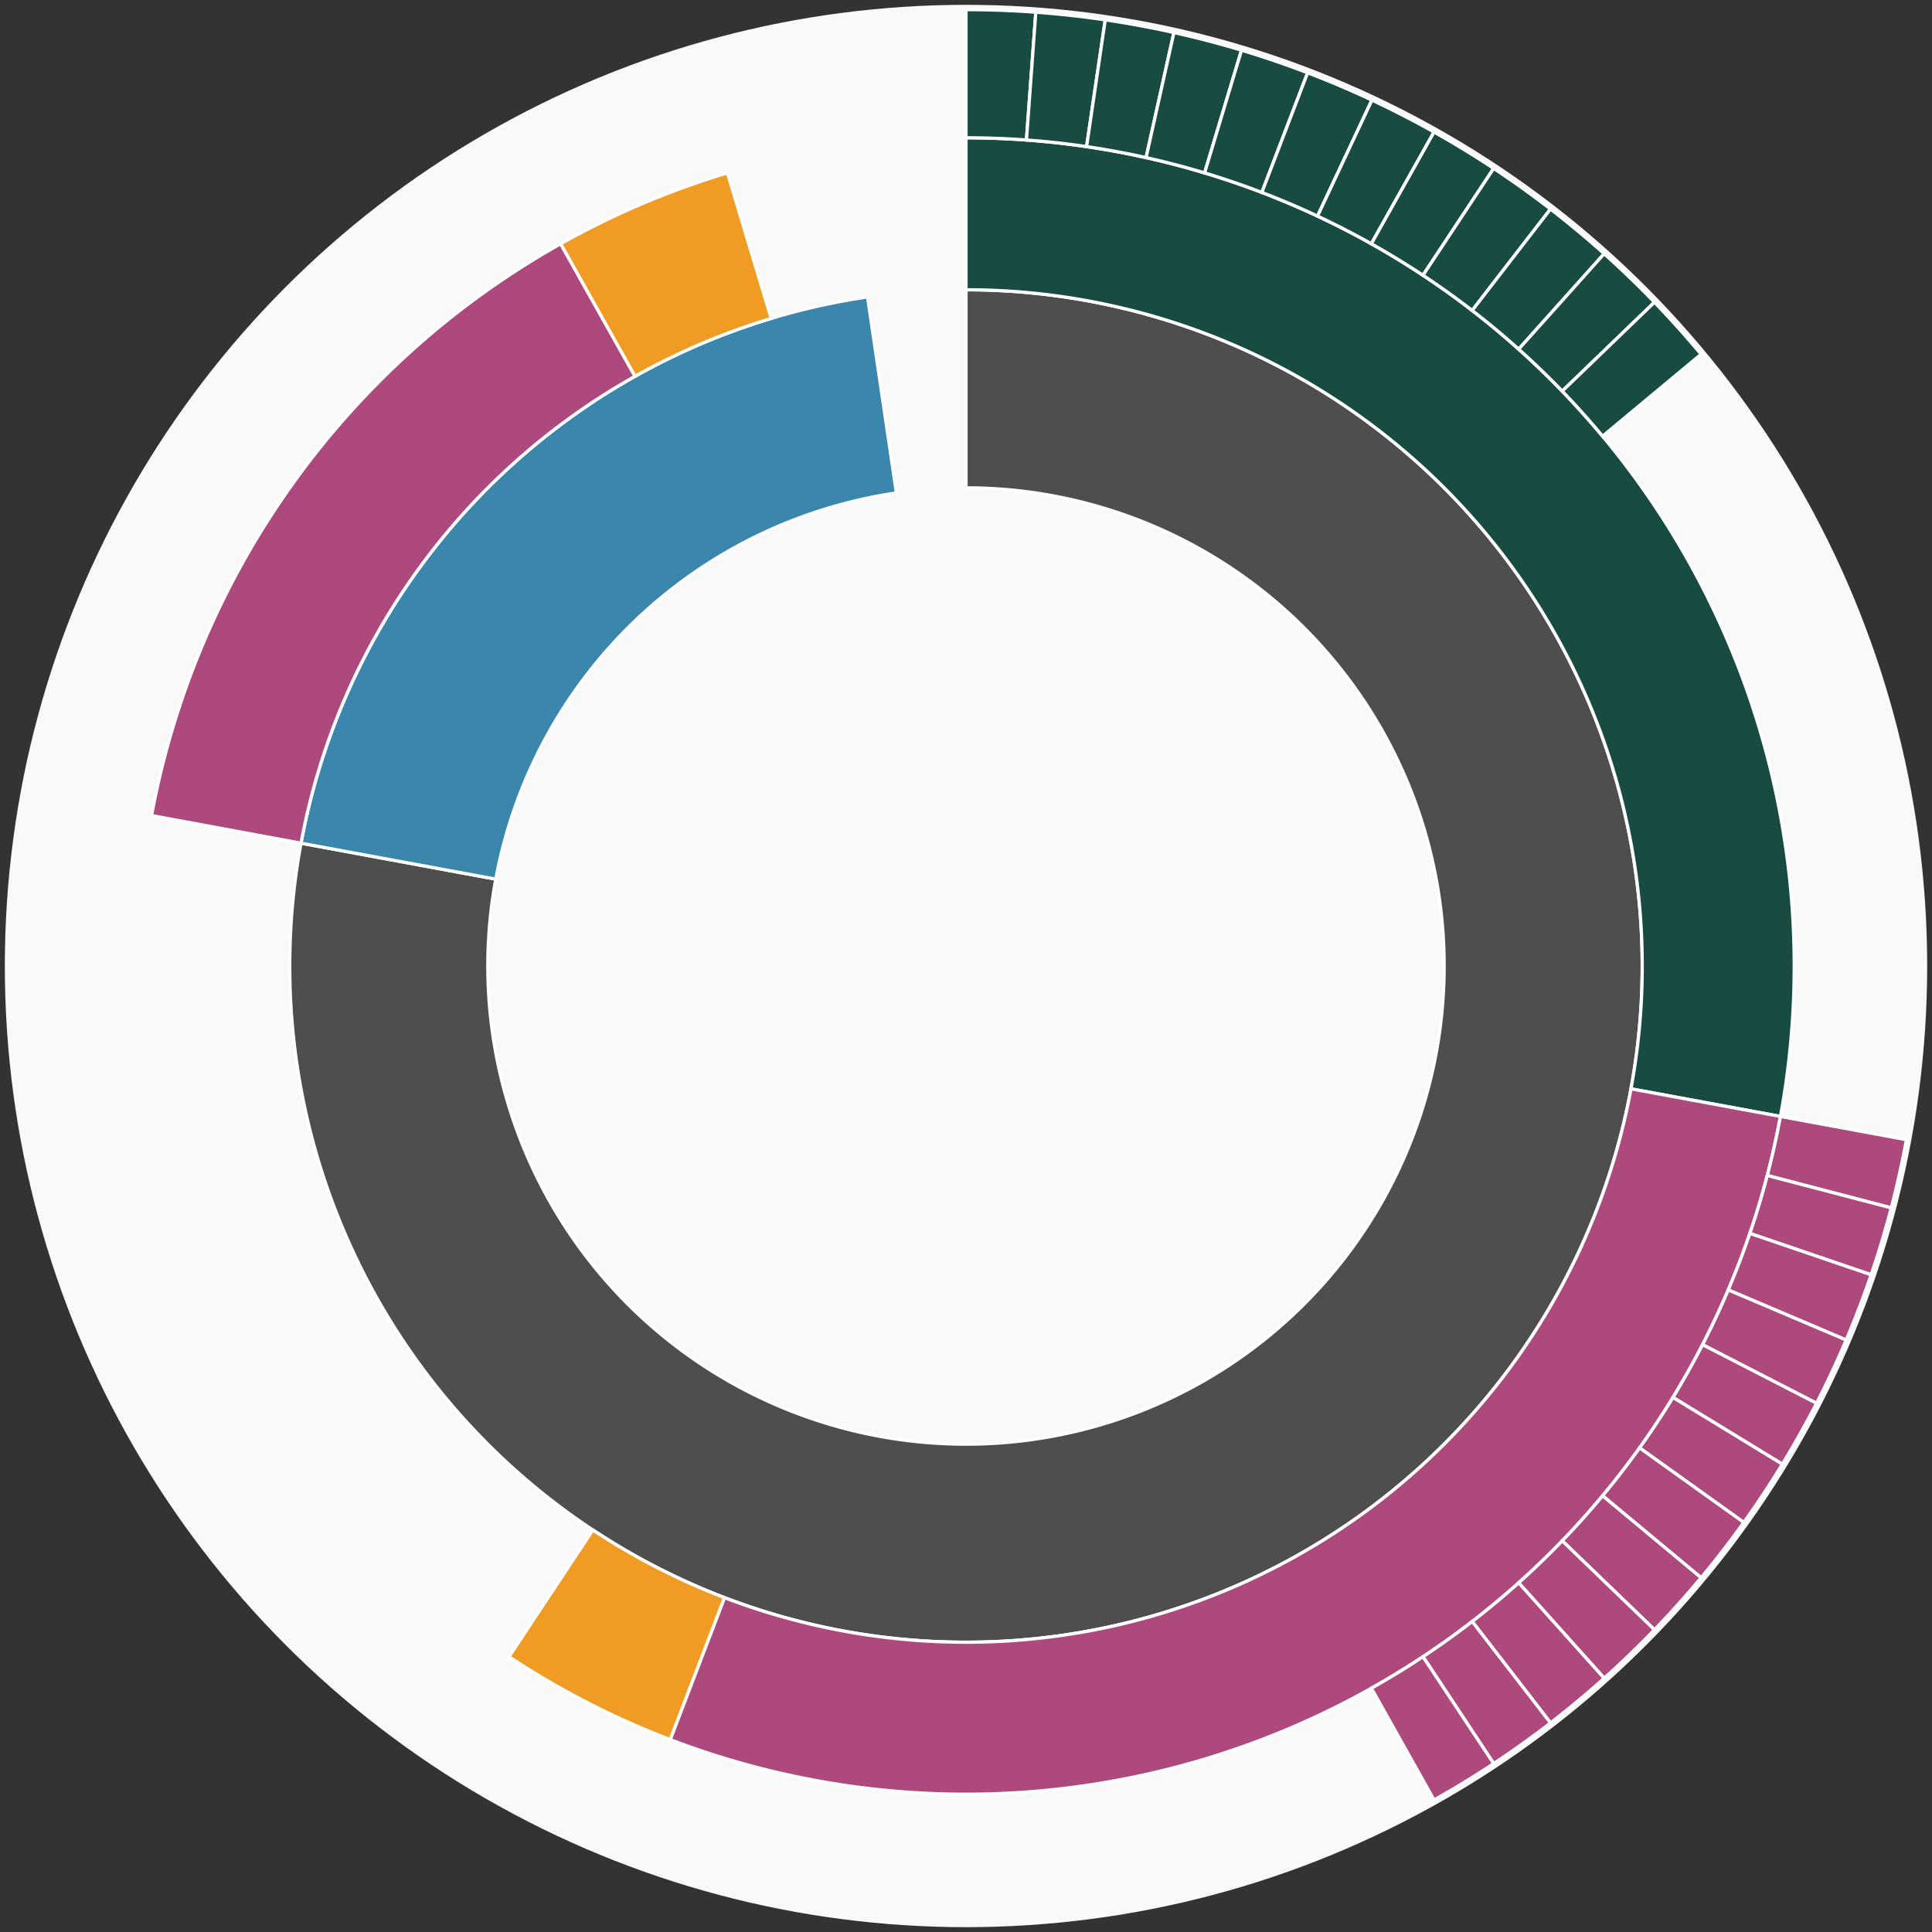 <svg xmlns="http://www.w3.org/2000/svg" width="600" height="600" id="block-7914272"><rect width="100%" height="100%" fill="#333333" stroke="none"/><g id="burst-container" transform="translate(300,300)"><data type="text/json">{"number":7914272,"totalTransactions":16,"totalFunctions":0,"totalFunctionsValue":"0","totalLogs":123,"totalTokenTransfers":123,"tokens":{"0x931abd3732f7eada74190c8f89b46f8ba7103d54":"1588","0x048fe49be32adfc9ed68c37d32b5ec9df17b3603":"567","0xed314bf44013612e8c00abd3cb6eade61cc8c72e":"7777","0xe019070ca3ee26f0fed7ced235a69992014c3181":"0","0x55370c60fca4929867f8e0e59acfc6198bdca274":"1.048385833286097135","0x693d04b55963b62ef2bb7f8f28b03b25023286ce":"0.010589755891778758","0x89d24a6b4ccb1b6faa2625fe562bdd9a23260359":"19.61148","0xf5dce57282a584d2746faf1593d3121fcac444dc":"9.7455857856e-8","0x5acd07353106306a6530ac4d49233271ec372963":"100","0x1d963688fe2209a98db35c67a041524822cf04ff":"2.7558e-14","0xfa80eae6b2d0dd2f787a5efae2275aae97cbd542":"100","0x6ebeaf8e8e946f0716e6533a6f2cefc83f60e8ab":"3.85546e-13","0xc02aaa39b223fe8d0a0e5c4f27ead9083c756cc2":"0.0035275179","0xab22fd25ddbbb9c3d2c2ced0fd20e3f2bbb932bc":"8.821e-15","0x06a6a7af298129e3a2ab396c9c06f91d3c54aba8":"1.48331e-13"},"totalEther":"0.000656","totalEtherTxns":3,"newContracts":[],"totalNewContracts":0}</data><circle r="297" style="fill: #f9f9f9; stroke: #f9f9f9; stroke-width: 3; opacity: 1;" id="circle-base"></circle><path display="none" d="M9.093002483669097e-15,-148.5A148.5,148.5,0,1,1,-9.093002483669097e-15,148.5A148.5,148.5,0,1,1,9.093002483669097e-15,-148.5Z" fill-rule="evenodd" id="p-type-root" style="stroke: #fff; opacity: 1;"></path><path d="M1.2859447435097075e-14,-210.011A210.011,210.011,0,1,1,-206.517,-38.148L-146.03,-26.975A148.5,148.5,0,1,0,9.093002483669097e-15,-148.5Z" fill-rule="evenodd" style="fill: #4E4E4E; stroke: #fff; opacity: 1;" id="p-type-data"></path><path d="M-206.517,-38.148A210.011,210.011,0,0,1,-30.578,-207.773L-21.622,-146.918A148.5,148.5,0,0,0,-146.03,-26.975Z" fill-rule="evenodd" style="fill: #3A86AD; stroke: #fff; opacity: 1;" id="p-type-value"></path><path d="M1.5749542295064867e-14,-257.21A257.21,257.21,0,0,1,252.932,46.715L206.518,38.143A210.011,210.011,0,0,0,1.2859447435097075e-14,-210.011Z" fill-rule="evenodd" style="fill: #184B42; stroke: #fff; opacity: 1;" id="p-type-logs"></path><path d="M252.932,46.715A257.21,257.21,0,0,1,-91.877,240.24L-75.017,196.155A210.011,210.011,0,0,0,206.518,38.143Z" fill-rule="evenodd" style="fill: #AE497E; stroke: #fff; opacity: 1;" id="p-type-tokenTransfers"></path><path d="M-91.877,240.24A257.21,257.21,0,0,1,-141.924,214.509L-115.881,175.146A210.011,210.011,0,0,0,-75.017,196.155Z" fill-rule="evenodd" style="fill: #F09B24; stroke: #fff; opacity: 1;" id="p-type-ether"></path><path d="M-252.931,-46.721A257.21,257.21,0,0,1,-125.882,-224.3L-102.782,-183.14A210.011,210.011,0,0,0,-206.517,-38.148Z" fill-rule="evenodd" style="fill: #AE497E; stroke: #fff; opacity: 1;" id="p-type-tokenTransfers"></path><path d="M-125.882,-224.3A257.21,257.21,0,0,1,-74.101,-246.304L-60.503,-201.107A210.011,210.011,0,0,0,-102.782,-183.14Z" fill-rule="evenodd" style="fill: #F09B24; stroke: #fff; opacity: 1;" id="p-type-ether"></path><path d="M1.8186004967338195e-14,-297A297,297,0,0,1,21.679,-296.208L18.775,-256.523A257.21,257.21,0,0,0,1.5749542295064867e-14,-257.21Z" fill-rule="evenodd" style="fill: #184B42; stroke: #fff; opacity: 1;" id="p-type-logs"></path><path d="M21.679,-296.208A297,297,0,0,1,43.243,-293.835L37.45,-254.469A257.21,257.21,0,0,0,18.775,-256.523Z" fill-rule="evenodd" style="fill: #184B42; stroke: #fff; opacity: 1;" id="p-type-logs"></path><path d="M43.243,-293.835A297,297,0,0,1,64.576,-289.895L55.925,-251.056A257.21,257.21,0,0,0,37.45,-254.469Z" fill-rule="evenodd" style="fill: #184B42; stroke: #fff; opacity: 1;" id="p-type-logs"></path><path d="M64.576,-289.895A297,297,0,0,1,85.565,-284.408L74.101,-246.304A257.21,257.21,0,0,0,55.925,-251.056Z" fill-rule="evenodd" style="fill: #184B42; stroke: #fff; opacity: 1;" id="p-type-logs"></path><path d="M85.565,-284.408A297,297,0,0,1,106.097,-277.403L91.883,-240.238A257.21,257.21,0,0,0,74.101,-246.304Z" fill-rule="evenodd" style="fill: #184B42; stroke: #fff; opacity: 1;" id="p-type-logs"></path><path d="M106.097,-277.403A297,297,0,0,1,126.063,-268.919L109.174,-232.89A257.21,257.21,0,0,0,91.883,-240.238Z" fill-rule="evenodd" style="fill: #184B42; stroke: #fff; opacity: 1;" id="p-type-logs"></path><path d="M126.063,-268.919A297,297,0,0,1,145.356,-258.999L125.882,-224.3A257.21,257.21,0,0,0,109.174,-232.89Z" fill-rule="evenodd" style="fill: #184B42; stroke: #fff; opacity: 1;" id="p-type-logs"></path><path d="M145.356,-258.999A297,297,0,0,1,163.874,-247.698L141.919,-214.513A257.21,257.21,0,0,0,125.882,-224.3Z" fill-rule="evenodd" style="fill: #184B42; stroke: #fff; opacity: 1;" id="p-type-logs"></path><path d="M163.874,-247.698A297,297,0,0,1,181.517,-235.075L157.199,-203.581A257.21,257.21,0,0,0,141.919,-214.513Z" fill-rule="evenodd" style="fill: #184B42; stroke: #fff; opacity: 1;" id="p-type-logs"></path><path d="M181.517,-235.075A297,297,0,0,1,198.192,-221.198L171.64,-191.563A257.21,257.21,0,0,0,157.199,-203.581Z" fill-rule="evenodd" style="fill: #184B42; stroke: #fff; opacity: 1;" id="p-type-logs"></path><path d="M198.192,-221.198A297,297,0,0,1,213.81,-206.141L185.165,-178.524A257.21,257.21,0,0,0,171.64,-191.563Z" fill-rule="evenodd" style="fill: #184B42; stroke: #fff; opacity: 1;" id="p-type-logs"></path><path d="M213.81,-206.141A297,297,0,0,1,228.287,-189.984L197.702,-164.531A257.21,257.21,0,0,0,185.165,-178.524Z" fill-rule="evenodd" style="fill: #184B42; stroke: #fff; opacity: 1;" id="p-type-logs"></path><path d="M292.06,53.942A297,297,0,0,1,287.344,75.117L248.847,65.053A257.21,257.21,0,0,0,252.932,46.715Z" fill-rule="evenodd" style="fill: #AE497E; stroke: #fff; opacity: 1;" id="p-type-tokenTransfers"></path><path d="M287.344,75.117A297,297,0,0,1,281.094,95.891L243.435,83.044A257.21,257.21,0,0,0,248.847,65.053Z" fill-rule="evenodd" style="fill: #AE497E; stroke: #fff; opacity: 1;" id="p-type-tokenTransfers"></path><path d="M281.094,95.891A297,297,0,0,1,273.345,116.154L236.723,100.592A257.21,257.21,0,0,0,243.435,83.044Z" fill-rule="evenodd" style="fill: #AE497E; stroke: #fff; opacity: 1;" id="p-type-tokenTransfers"></path><path d="M273.345,116.154A297,297,0,0,1,264.137,135.797L228.749,117.604A257.21,257.21,0,0,0,236.723,100.592Z" fill-rule="evenodd" style="fill: #AE497E; stroke: #fff; opacity: 1;" id="p-type-tokenTransfers"></path><path d="M264.137,135.797A297,297,0,0,1,253.52,154.715L219.554,133.987A257.21,257.21,0,0,0,228.749,117.604Z" fill-rule="evenodd" style="fill: #AE497E; stroke: #fff; opacity: 1;" id="p-type-tokenTransfers"></path><path d="M253.52,154.715A297,297,0,0,1,241.55,172.808L209.188,149.656A257.21,257.21,0,0,0,219.554,133.987Z" fill-rule="evenodd" style="fill: #AE497E; stroke: #fff; opacity: 1;" id="p-type-tokenTransfers"></path><path d="M241.55,172.808A297,297,0,0,1,228.291,189.979L197.706,164.527A257.21,257.21,0,0,0,209.188,149.656Z" fill-rule="evenodd" style="fill: #AE497E; stroke: #fff; opacity: 1;" id="p-type-tokenTransfers"></path><path d="M228.291,189.979A297,297,0,0,1,213.815,206.136L185.169,178.519A257.21,257.21,0,0,0,197.706,164.527Z" fill-rule="evenodd" style="fill: #AE497E; stroke: #fff; opacity: 1;" id="p-type-tokenTransfers"></path><path d="M213.815,206.136A297,297,0,0,1,198.198,221.194L171.644,191.559A257.21,257.21,0,0,0,185.169,178.519Z" fill-rule="evenodd" style="fill: #AE497E; stroke: #fff; opacity: 1;" id="p-type-tokenTransfers"></path><path d="M198.198,221.194A297,297,0,0,1,181.523,235.071L157.204,203.577A257.21,257.21,0,0,0,171.644,191.559Z" fill-rule="evenodd" style="fill: #AE497E; stroke: #fff; opacity: 1;" id="p-type-tokenTransfers"></path><path d="M181.523,235.071A297,297,0,0,1,163.88,247.694L141.924,214.509A257.21,257.21,0,0,0,157.204,203.577Z" fill-rule="evenodd" style="fill: #AE497E; stroke: #fff; opacity: 1;" id="p-type-tokenTransfers"></path><path d="M163.88,247.694A297,297,0,0,1,145.362,258.996L125.887,224.297A257.21,257.21,0,0,0,141.924,214.509Z" fill-rule="evenodd" style="fill: #AE497E; stroke: #fff; opacity: 1;" id="p-type-tokenTransfers"></path></g></svg>